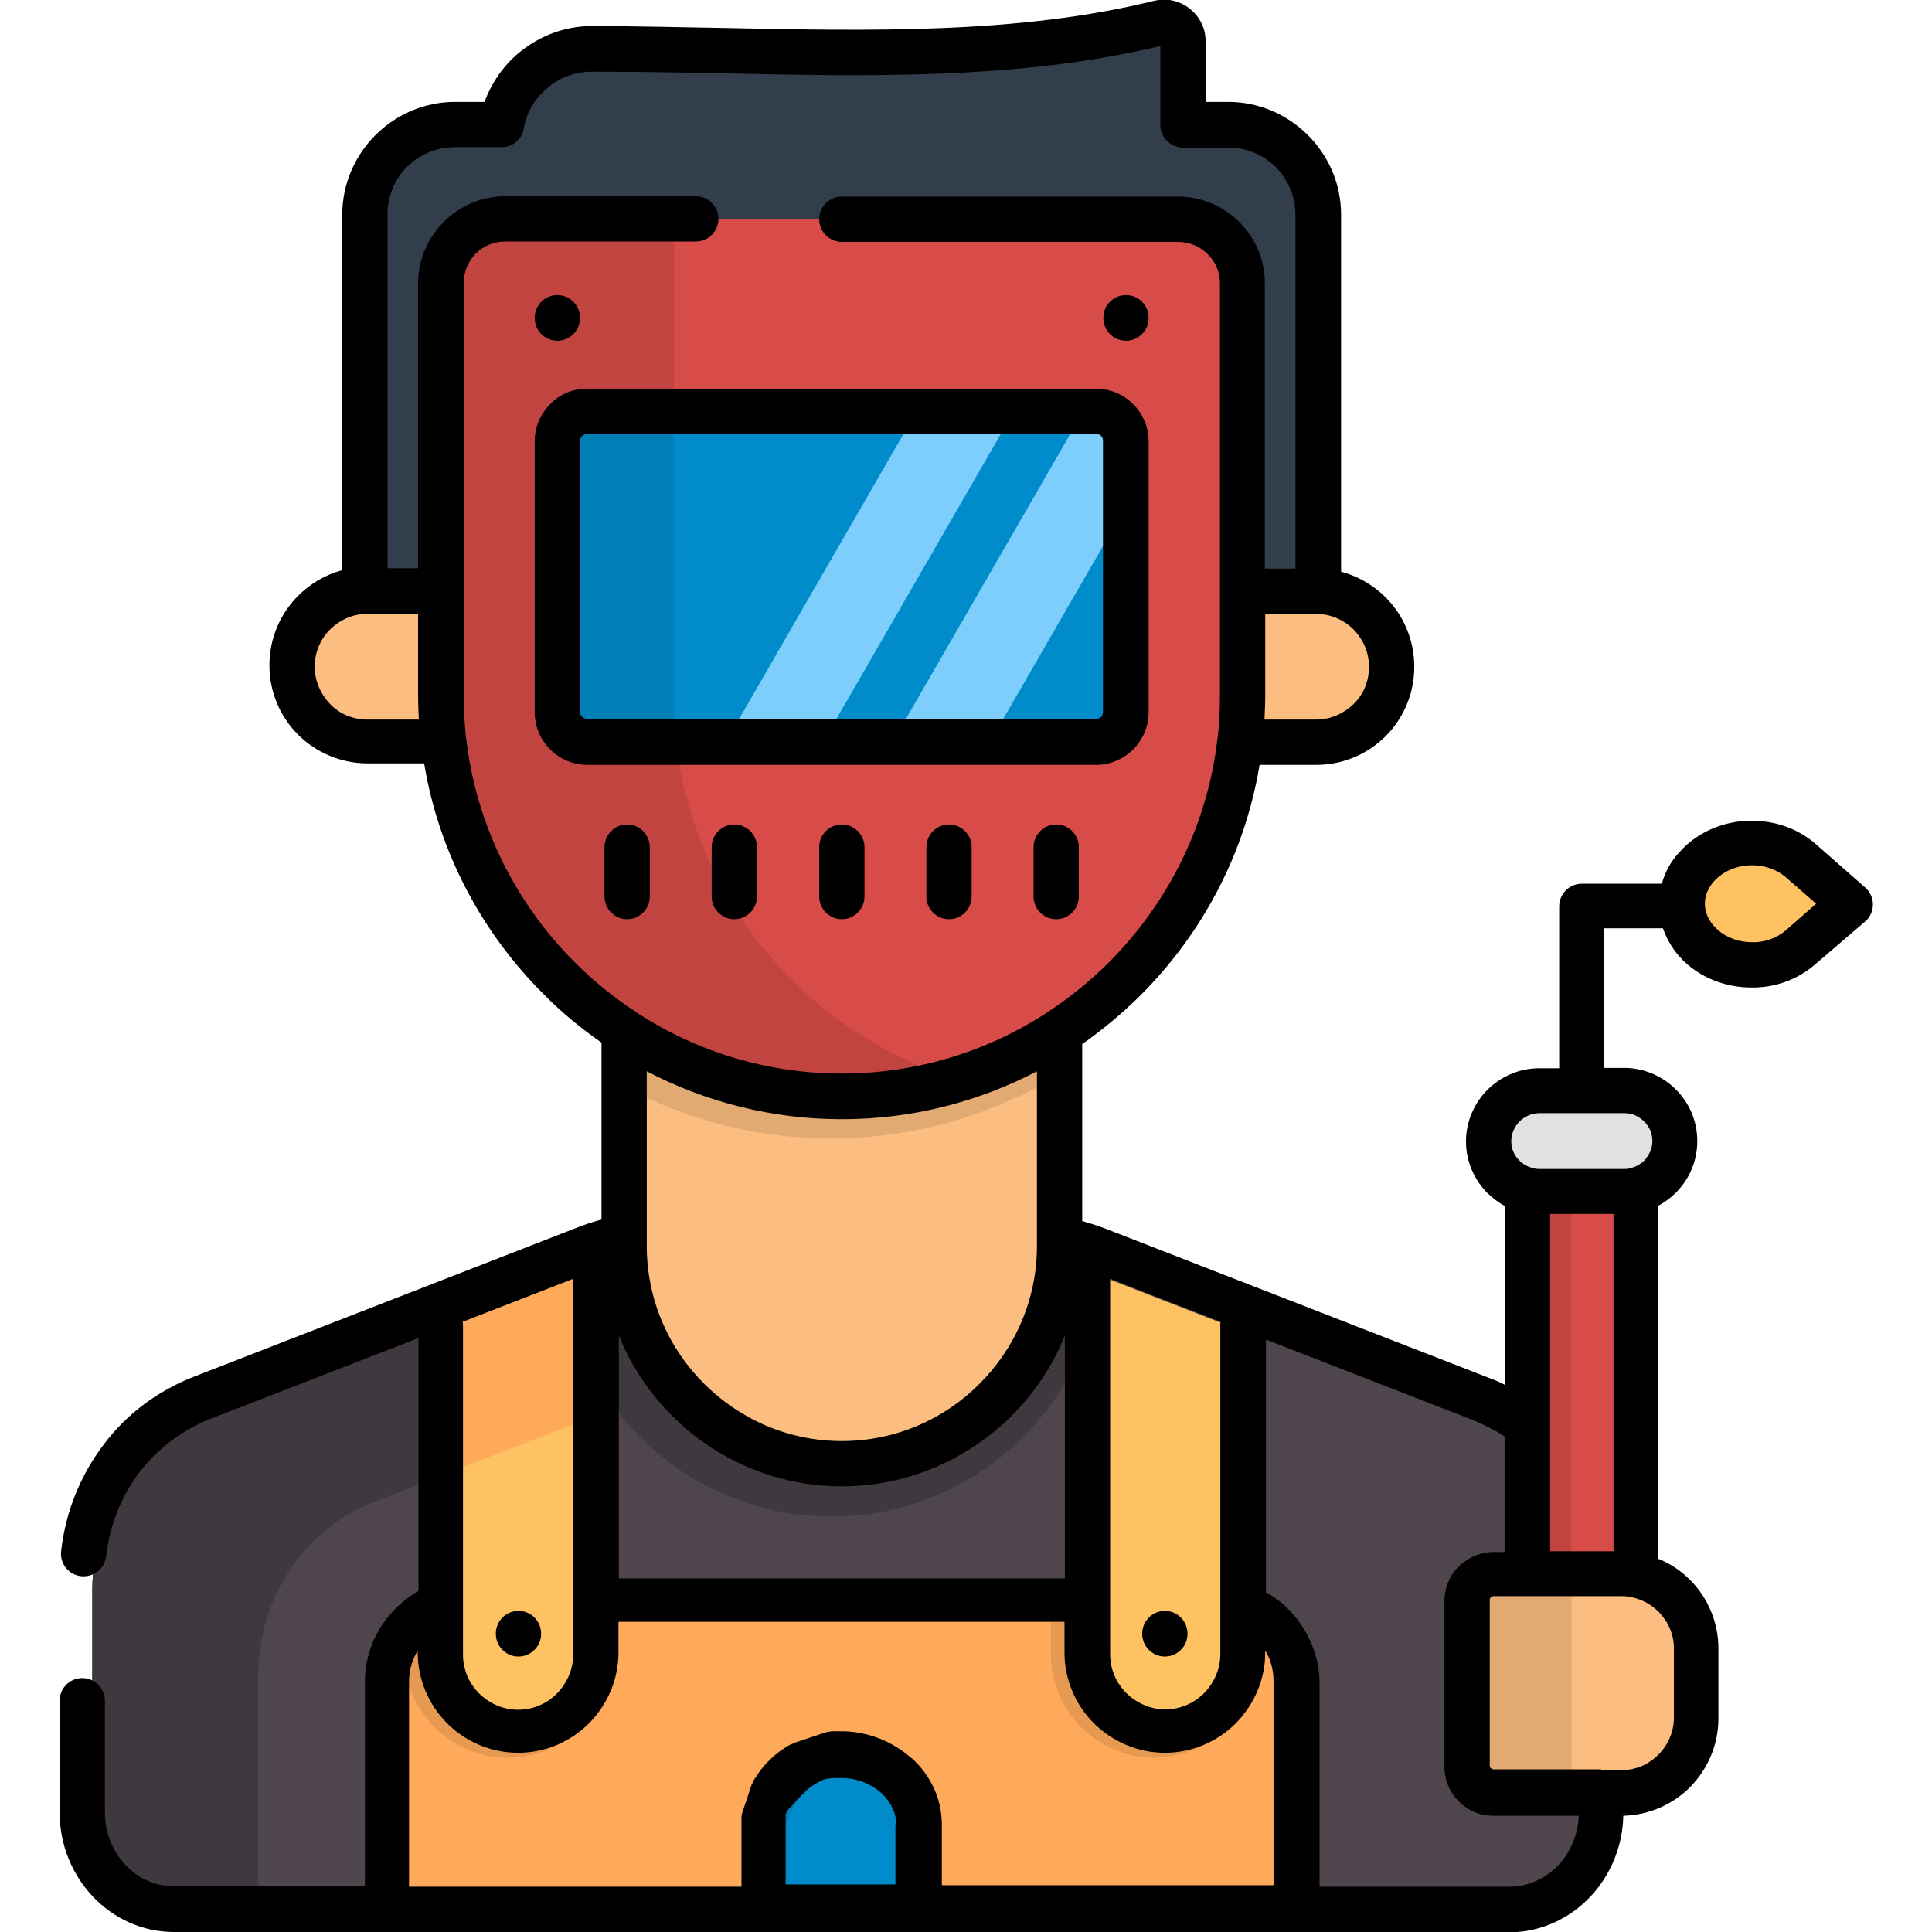 <svg id="Layer_1" enable-background="new 0 0 512 512" height="512" viewBox="0 0 512 512" width="512" xmlns="http://www.w3.org/2000/svg"><g><path clip-rule="evenodd" d="m286.4 336 98.7 38.4c19 7.4 31 25.5 31 46.8v59.9c0 13.7-10.7 24.9-23.7 24.9h-344.2c-13 0-23.7-11.2-23.7-24.9v-59.9c0-21.3 12-39.4 31-46.8l98.7-38.4c13.5-5.3 26.9-4 39.5 3.7l26.6 16.2 26.6-16.2c12.6-7.7 26-9 39.5-3.7z" fill="#4e454d" fill-rule="evenodd"/><path clip-rule="evenodd" d="m99.8 506h241v-60.1c0-11.9-9.8-21.7-21.7-21.7h-197.6c-11.9 0-21.7 9.8-21.7 21.7z" fill="#ffaa5a" fill-rule="evenodd"/><path clip-rule="evenodd" d="m220.3 465.1c11.3 0 20.6 8.5 20.6 18.8v22.1h-41.1v-22c-.1-10.4 9.2-18.9 20.5-18.9z" fill="#007eb6" fill-rule="evenodd"/><path clip-rule="evenodd" d="m402 302.3h28.8v123.2h-28.8z" fill="#c24441" fill-rule="evenodd"/><path clip-rule="evenodd" d="m487.5 239.6-13.2 11.5c-7.1 6.2-18.9 6.2-26-.1-7.2-6.3-7.3-16.6-.1-22.8l.2-.2c7.1-6.2 18.8-6.2 26 .1z" fill="#ffc263" fill-rule="evenodd"/><path clip-rule="evenodd" d="m291.7 338c-3.9 35.9-34.5 63.9-71.3 63.9s-67.5-28-71.4-63.9l5.2-2c13.5-5.3 26.9-4 39.5 3.7l26.6 16.2 26.6-16.2c12.6-7.7 26-8.9 39.5-3.7z" fill="#3f383e" fill-rule="evenodd"/><path clip-rule="evenodd" d="m162.6 238.8h115.4v91.4c0 31.7-26 57.7-57.7 57.7-31.7 0-57.7-26-57.7-57.7z" fill="#fbbd80" fill-rule="evenodd"/><path clip-rule="evenodd" d="m134.6 465.8c-15.1 0-27.5-12.3-27.5-27.4v-8.6c3.8-3.4 8.8-5.4 14.3-5.4h40.6v14.1c.1 15-12.3 27.3-27.4 27.3zm198.8-36.1c-3.8-3.4-8.8-5.4-14.3-5.4h-40.6v14.1c0 15.1 12.3 27.4 27.4 27.4s27.4-12.3 27.4-27.4v-8.7z" fill="#e69951" fill-rule="evenodd"/><path clip-rule="evenodd" d="m134.6 458.9c11.3 0 20.6-9.2 20.6-20.6v-102.6c-.3.1-.7.2-1 .4l-40.2 15.5v86.8c0 11.3 9.3 20.5 20.6 20.5z" fill="#ffc263" fill-rule="evenodd"/><path clip-rule="evenodd" d="m306 458.9c-11.3 0-20.6-9.2-20.6-20.6v-102.6c.3.1.7.2 1 .4l40.1 15.6v86.8c.1 11.2-9.2 20.4-20.5 20.4z" fill="#ffc263" fill-rule="evenodd"/><path clip-rule="evenodd" d="m93.9 174.5h252.6v-117.6c0-13.1-10.7-23.8-23.8-23.8h-12v-22.1c0-1.6-.7-2.9-1.9-3.9-1.3-1-2.7-1.3-4.3-.9-47.4 11.6-100.4 6.8-150.4 6.8-11.9 0-21.9 8.7-24 20h-12.4c-13.1 0-23.8 10.7-23.8 23.8z" fill="#323e4b" fill-rule="evenodd"/><path clip-rule="evenodd" d="m346.1 196.7h-251.5c-11 0-20-9-20-20 0-11 9-20 20-20h251.5c11 0 20 9 20 20-.1 11-9 20-20 20z" fill="#fbbd80" fill-rule="evenodd"/><path clip-rule="evenodd" d="m278 286.4c-17.1 9.7-36.8 15.3-57.7 15.3s-40.7-5.6-57.7-15.3v-44.1h115.4z" fill="#e2aa73" fill-rule="evenodd"/><path clip-rule="evenodd" d="m131.2 58.1h178.3c9.4 0 17.1 7.7 17.1 17.1v109.2c0 58.4-47.8 106.2-106.2 106.2s-106.2-47.8-106.2-106.2v-109.3c-.1-9.3 7.6-17 17-17z" fill="#d74b48" fill-rule="evenodd"/><path clip-rule="evenodd" d="m152.9 109h134.9c4.3 0 7.9 3.5 7.9 7.9v71.9c0 4.3-3.5 7.9-7.9 7.9h-134.9c-4.3 0-7.9-3.5-7.9-7.9v-71.9c0-4.4 3.5-7.9 7.9-7.9z" fill="#008cca" fill-rule="evenodd"/><path clip-rule="evenodd" d="m416.4 302.3h14.4v123.2h-14.4z" fill="#d74b48" fill-rule="evenodd"/><path clip-rule="evenodd" d="m393.1 417.1h34c10.9 0 19.8 8.9 19.8 19.8v18.5c0 10.9-8.9 19.8-19.8 19.8h-34c-3.9 0-7-3.1-7-7v-43.9c-.1-4 3.1-7.2 7-7.2z" fill="#fbbd80" fill-rule="evenodd"/><path clip-rule="evenodd" d="m393.1 417.1h23.4v58h-23.4c-3.9 0-7-3.1-7-7v-43.9c-.1-3.9 3.1-7.1 7-7.1z" fill="#e2aa73" fill-rule="evenodd"/><path clip-rule="evenodd" d="m405.2 289h22.6c7.3 0 13.4 6 13.4 13.4 0 7.4-6 13.4-13.4 13.4h-22.6c-7.4 0-13.4-6-13.4-13.4 0-7.4 6-13.4 13.4-13.4z" fill="#e1e1e1" fill-rule="evenodd"/><path clip-rule="evenodd" d="m228.8 468.3c1.1 0 2.3.1 3.4.3 5.2 3.4 8.7 9 8.7 15.4v22h-32.7v-18.9c0-10.3 9.3-18.8 20.6-18.8z" fill="#008cca" fill-rule="evenodd"/><path d="m127.6 433c0-3.9 3.1-7 7-7s7 3.1 7 7c0 3.9-3.1 7-7 7s-7-3.1-7-7zm171.4 0c0-3.9 3.1-7 7-7s7 3.1 7 7c0 3.9-3.1 7-7 7s-7-3.1-7-7z" fill="#3f383e"/><path clip-rule="evenodd" d="m55.5 374.4c-19 7.4-31 25.5-31 46.8v59.9c0 13.7 10.7 24.9 23.7 24.9h20.2v-61.3c0-21.3 12-39.4 31-46.8l14.7-5.7v-40.6z" fill="#3f383e" fill-rule="evenodd"/><path clip-rule="evenodd" d="m114 351.6v40.6l41.1-16v-10.2-30.3c-.3.1-.7.2-1 .4z" fill="#ffaa5a" fill-rule="evenodd"/><path clip-rule="evenodd" d="m178.6 156.7v-47.7h-25.7c-4.3 0-7.9 3.5-7.9 7.9v39.8 17.8 14.3c0 4.3 3.5 7.9 7.9 7.9h26.4c-.5-4-.7-8.1-.7-12.3v-9.9z" fill="#007eb6" fill-rule="evenodd"/><path clip-rule="evenodd" d="m152.9 109h25.7v-50.9h-47.4c-9.4 0-17.1 7.7-17.1 17.1v81.6 17.8c0 7.5-.1 14.7.7 22.1 3.7 32.1 21.9 59.9 47.8 76.8 16.7 10.9 36.5 17.2 57.7 17.2 11.2 0 22.1-1.8 32.2-5-39.6-12.7-68.5-47.7-73.3-88.9h-26.4c-4.3 0-7.9-3.5-7.9-7.9v-14.3-17.8-39.8c.1-4.5 3.6-8 8-8z" fill="#c24441" fill-rule="evenodd"/><path d="m295.6 139-33.3 57.7h-25.8l50.6-87.7h.6c4.3 0 7.9 3.5 7.9 7.9z" fill="#7ecefd"/><path d="m268.7 109-50.6 87.7h-25.8l50.6-87.7z" fill="#7ecefd"/><path d="m288.6 84.3c0-3.9 3.1-7 7-7s7 3.1 7 7v.1c0 3.9-3.1 7-7 7s-7-3.2-7-7.1zm-18.5 140.1c0-3.9 3.1-7 7-7s7 3.1 7 7v13.3c0 3.9-3.1 7-7 7s-7-3.1-7-7zm-28.4 0c0-3.9 3.1-7 7-7s7 3.1 7 7v13.3c0 3.9-3.1 7-7 7s-7-3.1-7-7zm-28.4 0c0-3.9 3.1-7 7-7s7 3.1 7 7v13.3c0 3.9-3.1 7-7 7s-7-3.1-7-7zm-28.4 0c0-3.9 3.1-7 7-7s7 3.1 7 7v13.3c0 3.9-3.1 7-7 7s-7-3.1-7-7zm-28.5 0c0-3.9 3.1-7 7-7s7 3.1 7 7v13.3c0 3.9-3.1 7-7 7s-7-3.1-7-7zm-18.4-140.1c0-3.9 3.1-7 7-7s7 3.1 7 7v.1c0 3.9-3.1 7-7 7s-7-3.2-7-7.1z" fill="#454545"/><g clip-rule="evenodd" fill-rule="evenodd"><path d="m286.4 336 116.1 43c19.8 7.7 17.3 78.6 19.6 102 1.4 13.7-10.6 24.9-23.7 24.9h-350.2c-13 0-23.7-11.2-23.7-24.9v-59.9c0-21.3 12-39.4 31-46.8l98.7-38.4c13.5-5.3 26.9-4 39.5 3.7l26.6 16.2 26.6-16.2c12.6-7.6 25.9-8.6 39.5-3.6z" fill="#4e454d"/><path d="m99.8 506h241v-60.1c0-11.9-9.8-21.7-21.7-21.7h-197.6c-11.9 0-21.7 9.8-21.7 21.7z" fill="#ffaa5a"/><path d="m220.3 465.1c11.3 0 20.6 8.5 20.6 18.8v22.1h-41.1v-22c-.1-10.4 9.2-18.9 20.5-18.9z" fill="#007eb6"/><path d="m402 302.3h28.8v123.2h-28.8z" fill="#c24441"/><path d="m487.5 239.6-13.2 11.5c-7.1 6.2-18.9 6.2-26-.1-7.2-6.3-7.3-16.6-.1-22.8l.2-.2c7.1-6.2 18.8-6.2 26 .1z" fill="#ffc263"/><path d="m291.7 338c-3.9 35.9-34.5 63.9-71.3 63.9s-67.5-28-71.4-63.9l5.2-2c13.5-5.3 26.9-4 39.5 3.7l26.6 16.2 26.6-16.2c12.6-7.7 26-8.9 39.5-3.7z" fill="#3f383e"/><path d="m162.6 238.8h115.4v91.4c0 31.7-26 57.7-57.7 57.7-31.7 0-57.7-26-57.7-57.7z" fill="#fbbd80"/><path d="m134.6 465.8c-15.1 0-27.5-12.3-27.5-27.4v-8.6c3.8-3.4 8.8-5.4 14.3-5.4h40.6v14.1c.1 15-12.3 27.3-27.4 27.3zm198.8-36.1c-3.8-3.4-8.8-5.4-14.3-5.4h-40.6v14.1c0 15.1 12.3 27.4 27.4 27.4s27.4-12.3 27.4-27.4v-8.7z" fill="#e69951"/><path d="m134.6 458.9c11.3 0 20.6-9.2 20.6-20.6v-102.6c-.3.1-.7.2-1 .4l-40.2 15.5v86.8c0 11.3 9.3 20.5 20.6 20.5z" fill="#ffc263"/><path d="m306 458.9c-11.3 0-20.6-9.2-20.6-20.6v-102.6c.3.1.7.2 1 .4l40.1 15.6v86.8c.1 11.2-9.2 20.4-20.5 20.4z" fill="#ffc263"/><path d="m93.9 174.5h252.6v-117.6c0-13.1-10.7-23.8-23.8-23.8h-12v-22.1c0-1.6-.7-2.9-1.9-3.9-1.3-1-2.7-1.3-4.3-.9-47.4 11.6-100.4 6.8-150.4 6.8-11.9 0-21.9 8.7-24 20h-12.4c-13.1 0-23.8 10.7-23.8 23.8z" fill="#323e4b"/><path d="m346.1 196.7h-251.5c-11 0-20-9-20-20 0-11 9-20 20-20h251.5c11 0 20 9 20 20-.1 11-9 20-20 20z" fill="#fbbd80"/><path d="m278 286.4c-17.1 9.7-36.8 15.3-57.7 15.3s-40.7-5.6-57.7-15.3v-44.1h115.4z" fill="#e2aa73"/><path d="m131.2 58.1h178.3c9.4 0 17.1 7.7 17.1 17.1v109.2c0 58.4-47.8 106.2-106.2 106.2s-106.2-47.8-106.2-106.2v-109.3c-.1-9.3 7.6-17 17-17z" fill="#d74b48"/><path d="m152.9 109h134.9c4.3 0 7.9 3.5 7.9 7.9v71.9c0 4.3-3.5 7.9-7.9 7.9h-134.9c-4.3 0-7.9-3.5-7.9-7.9v-71.9c0-4.4 3.5-7.9 7.9-7.9z" fill="#008cca"/><path d="m416.4 302.3h14.4v123.2h-14.4z" fill="#d74b48"/><path d="m393.1 417.1h34c10.9 0 19.8 8.9 19.8 19.8v18.5c0 10.9-8.9 19.8-19.8 19.8h-34c-3.9 0-7-3.1-7-7v-43.9c-.1-4 3.1-7.2 7-7.2z" fill="#fbbd80"/><path d="m393.1 417.1h23.4v58h-23.4c-3.9 0-7-3.1-7-7v-43.9c-.1-3.9 3.1-7.1 7-7.1z" fill="#e2aa73"/><path d="m405.2 289h22.6c7.3 0 13.4 6 13.4 13.4 0 7.4-6 13.4-13.4 13.4h-22.6c-7.4 0-13.4-6-13.4-13.4 0-7.4 6-13.4 13.4-13.4z" fill="#e1e1e1"/><path d="m228.8 468.3c1.1 0 2.3.1 3.4.3 5.2 3.4 8.7 9 8.7 15.4v22h-32.7v-18.9c0-10.3 9.3-18.8 20.6-18.8z" fill="#008cca"/><path d="m55.5 374.4c-19 7.4-31 25.5-31 46.8v59.9c0 13.7 10.7 24.9 23.7 24.9h20.2v-61.3c0-21.3 12-39.4 31-46.8l14.7-5.7v-40.6z" fill="#3f383e"/><path d="m114 351.6v40.6l41.1-16v-10.2-30.3c-.3.1-.7.2-1 .4z" fill="#ffaa5a"/><path d="m178.6 156.7v-47.7h-25.7c-4.3 0-7.9 3.5-7.9 7.9v39.8 17.8 14.3c0 4.3 3.5 7.9 7.9 7.9h26.4c-.5-4-.7-8.1-.7-12.3v-9.9z" fill="#007eb6"/><path d="m152.9 109h25.7v-50.9h-47.4c-9.4 0-17.1 7.7-17.1 17.1v81.6 17.8c0 7.5-.1 14.7.7 22.1 3.7 32.1 21.9 59.9 47.8 76.8 16.7 10.9 36.5 17.2 57.7 17.2 11.2 0 22.1-1.8 32.2-5-39.6-12.7-68.5-47.7-73.3-88.9h-26.4c-4.3 0-7.9-3.5-7.9-7.9v-14.3-17.8-39.8c.1-4.5 3.6-8 8-8z" fill="#c24441"/></g><path d="m295.6 139-33.3 57.7h-25.8l50.6-87.7h.6c4.3 0 7.9 3.5 7.9 7.9z" fill="#7ecefd"/><path d="m268.7 109-50.6 87.7h-25.8l50.6-87.7z" fill="#7ecefd"/><path d="m202.6 512h-.1-156.4c-8.4 0-16-3.6-21.5-9.4-5.4-5.7-8.8-13.6-8.8-22.3v-29.6c0-3.3 2.7-6 6-6s6 2.7 6 6v29.6c0 5.5 2.1 10.4 5.5 14 3.3 3.5 7.9 5.6 12.9 5.6h50.5v-54.1c0-5.8 1.8-11.3 5-15.8 2.4-3.4 5.6-6.3 9.2-8.4v-67l-55.1 21.4c-7.6 3-14 7.9-18.8 14.1-4.8 6.3-7.9 14-8.9 22.4-.4 3.3-3.4 5.6-6.7 5.2s-5.6-3.4-5.2-6.7c1.2-10.5 5.2-20.2 11.3-28.2 6-8 14.2-14.2 24-18l101.5-39.5c2-.8 3.9-1.4 5.7-1.9l.3-.1.4-.1v-46.9c-5.6-3.9-10.8-8.2-15.5-13-16.2-16.2-27.6-37.4-31.5-61h-15c-7.1 0-13.7-2.9-18.4-7.6s-7.6-11.2-7.6-18.4 2.9-13.7 7.6-18.4c3.2-3.2 7.2-5.6 11.7-6.8v-94.2c0-8.2 3.4-15.7 8.8-21.1s12.9-8.8 21.1-8.8h7.8c1.9-5.1 5-9.6 9.1-13 5.3-4.4 12-7.1 19.4-7.1 10.3 0 22.3.3 34.3.5 39 .8 78.7 1.7 114.7-7.2.9-.2 1.8-.3 2.6-.3 2.5 0 4.9.9 6.8 2.4s3.3 3.6 3.9 6c.2.9.3 1.8.3 2.7v16h6c8.2 0 15.7 3.4 21.1 8.8s8.8 12.8 8.8 21.1v94.6c4.5 1.2 8.6 3.6 11.8 6.8 4.7 4.7 7.6 11.2 7.6 18.4s-2.9 13.7-7.6 18.4-11.2 7.6-18.4 7.6h-15c-3.9 23.6-15.2 44.7-31.5 61-4.8 4.8-10 9.1-15.5 13v46.9c.2.1.5.1.7.2l.3.1c1.8.5 3.6 1.1 5.4 1.8l101.5 39.5c1.4.5 2.8 1.1 4.1 1.8v-47.4c-1.7-.9-3.2-2.1-4.6-3.4-3.5-3.5-5.7-8.4-5.7-13.7s2.2-10.2 5.7-13.7 8.4-5.7 13.7-5.7h5.3v-42.9c0-3.3 2.7-6 6-6h21.2c.8-2.9 2.3-5.8 4.5-8.2.7-.7 1.4-1.5 2.2-2.2 4.8-4.2 10.9-6.3 17.1-6.3 6.1 0 12.2 2 17 6.2l13.1 11.5c2.5 2.2 2.7 6 .6 8.4-.2.2-.4.4-.6.6l-13.3 11.4c-4.7 4.1-10.8 6.2-16.9 6.1-6.1 0-12.3-2.1-17-6.2-.8-.7-1.5-1.4-2.2-2.2-1.9-2.2-3.3-4.7-4.2-7.3h-15.6v37h5.3c5.3 0 10.2 2.2 13.7 5.7s5.7 8.3 5.7 13.7-2.2 10.2-5.7 13.7c-1.3 1.3-2.9 2.5-4.6 3.4v93.6c3.2 1.3 6 3.2 8.4 5.6 4.6 4.6 7.5 11.1 7.5 18.2v18.5c0 7.1-2.9 13.5-7.5 18.2-4.6 4.6-10.8 7.4-17.7 7.6-.2 8.3-3.5 15.9-8.8 21.5-5.5 5.8-13.2 9.4-21.6 9.4h-156.1-.1-.1-40.9zm-94.1-12h88v-16-.3c0-.1 0-.2 0-.3s0-.2 0-.3v-.3-.3-.3-.3-.3-.3l.1-.3c0-.1 0-.2 0-.3l.1-.3.1-.3.1-.3.1-.3.1-.3c0-.1 0-.2.1-.3l.1-.3.1-.3c0-.1.1-.2.1-.3l.1-.3.1-.3.1-.3c0-.1.1-.2.1-.3.1-.1.1-.2.1-.3s.1-.2.1-.3l.1-.3.1-.3.1-.3.1-.3.1-.3.1-.3.1-.3.1-.3.1-.3.1-.3.1-.3.2-.3.1-.3.1-.3.2-.3.2-.3.2-.3.2-.3.2-.3.2-.3.2-.3c.1-.1.1-.2.2-.3l.2-.2.2-.3.2-.3.2-.2.2-.3.2-.2.2-.2.2-.3.2-.2.2-.2.2-.2.2-.2.2-.2.2-.2.2-.2.2-.2.2-.2.2-.2c.1-.1.2-.1.3-.2l.2-.2.2-.2.3-.2.2-.2.3-.2.2-.2.3-.2.3-.2.3-.2.3-.2.3-.2.3-.2.3-.2.3-.2.3-.1.3-.2.3-.1.3-.1.3-.2.3-.1.3-.1.3-.1.3-.1.3-.1.3-.1.3-.1.3-.1.3-.1.3-.1.3-.1.3-.1.3-.1.3-.1.3-.1.3-.1.3-.1.3-.1.3-.1.3-.1.3-.1.3-.1.3-.1.3-.1.3-.1.3-.1.3-.1.3-.1c.1 0 .2 0 .3-.1h.3l.3-.1h.3l.3-.1h.3.3.3.3.3.3.3.3.3.3.3c6.9.2 13.2 2.9 17.9 7.1h.1l.1.1c4.7 4.3 7.8 10.3 7.9 17.3v.3 16h87.9v-54.1c0-3-.8-5.8-2.2-8.1v.5c0 7.3-3 13.9-7.8 18.8-4.8 4.8-11.5 7.8-18.8 7.8s-13.9-3-18.8-7.8c-4.8-4.8-7.8-11.5-7.8-18.8v-8.1h-118.2v8.1c0 7.3-3 13.9-7.8 18.8-4.8 4.8-11.5 7.8-18.8 7.8s-14-3-18.8-7.8-7.8-11.5-7.8-18.8v-.5c-1.4 2.4-2.3 5.1-2.3 8.1v54.5zm241.1 0h50.4c5 0 9.6-2.2 12.9-5.6 3.2-3.4 5.3-8.1 5.5-13.2h-22.6c-3.6 0-6.8-1.4-9.2-3.8-2.4-2.4-3.8-5.6-3.8-9.2v-43.9c0-3.6 1.4-6.8 3.8-9.2.1-.1.3-.3.5-.4 2.3-2.1 5.4-3.4 8.8-3.4h3v-30.5c-.9-.6-1.8-1.2-2.8-1.7-1.8-1-3.7-1.9-5.6-2.7l-55-21.4v67c3.7 2 6.8 4.9 9.2 8.4 3.1 4.5 5 9.9 5 15.8v53.8zm-67.4-81.7v-64.4c-3.2 8-8.1 15.3-14.1 21.3-11.6 11.5-27.5 18.7-45 18.7s-33.5-7.2-45-18.7c-6-6-10.9-13.3-14.1-21.3v64.4zm-44.6 65.4c-.1-3.3-1.6-6.3-4-8.5-2.7-2.4-6.3-3.9-10.1-4h-.2-.2-.2-.2-.2-.2-.2-.2-.2-.2-.2-.2-.2-.2-.2-.2l-.2.1h-.2-.2-.2l-.2.1h-.2-.2l-.2.1-.2.1h-.2l-.2.1-.2.1-.2.1-.2.1-.2.1-.2.1-.2.1-.2.1-.2.1-.1.1-.2.1-.2.1-.2.1-.1.1-.2.1-.1.1-.2.1-.1.1-.2.1-.1.1-.2.1-.1.1-.1.1-.1.1-.2.1-.1.1-.1.1-.1.1-.1.1-.1.1-.1.1-.1.1-.1.1-.1.1-.1.1-.1.1-.1.1-.1.1-.1.1-.1.1-.1.1c-.1.1-.2.1-.2.2l-.1.1-.1.1c-.1.1-.1.2-.2.2l-.1.1-.1.1-.1.1c-.1.1-.1.1-.2.2l-.1.1-.1.1-.1.1-.1.1-.1.1c-.1.1-.1.2-.2.3l-.1.1c-.1.1-.1.2-.2.3l-.1.1-.1.1-.1.1-.1.1-.1.1-.1.1-.1.1-.1.1-.1.1-.1.1-.1.1-.1.1-.1.1-.1.1-.1.1-.1.2-.1.1-.1.1v.1l-.1.1-.1.2v.1l-.1.1v.1l-.1.2v.1.2.1.1.2.1.2.1.2.1.2.2.1.2.2.1.2 16h29.1v-16-.2.5zm85.9-133.4-29.3-11.4v85.4 14.1c0 4 1.6 7.6 4.3 10.3 2.7 2.6 6.3 4.3 10.3 4.3s7.6-1.6 10.3-4.3c2.6-2.7 4.3-6.3 4.3-10.3v-86.8c-.1-.5 0-.9.1-1.3zm-171.6-11.4-29.3 11.4c.1.4.1.9.1 1.4v86.8c0 4 1.6 7.6 4.3 10.3 2.6 2.6 6.3 4.3 10.3 4.3s7.6-1.6 10.3-4.3c2.6-2.7 4.3-6.3 4.3-10.3zm272.4 130.2h.1 5.4c3.8 0 7.2-1.6 9.7-4.1s4.1-6 4.1-9.7v-18.5c0-3.8-1.6-7.2-4.1-9.7-1.9-1.9-4.3-3.2-7-3.8-.1 0-.1 0-.2-.1-.8-.1-1.6-.2-2.5-.2h-34c-.2 0-.4.1-.6.2l-.1.1c-.2.2-.3.5-.3.7v43.9c0 .3.1.5.3.7.2.2.5.3.7.3h28.5zm-121.6-36.2c0-3.3 2.7-6 6-6s6 2.7 6 6v.1c0 3.3-2.7 6-6 6s-6-2.7-6-6zm-171.3 0c0-3.3 2.7-6 6-6s6 2.7 6 6v.1c0 3.3-2.7 6-6 6s-6-2.7-6-6zm161-348.7c0-3.3 2.7-6 6-6s6 2.7 6 6v.1c0 3.3-2.7 6-6 6s-6-2.7-6-6zm-150.7 0c0-3.3 2.7-6 6-6s6 2.7 6 6v.1c0 3.3-2.7 6-6 6s-6-2.7-6-6zm132.2 140.3c0-3.3 2.7-6 6-6s6 2.7 6 6v13.1c0 3.3-2.7 6-6 6s-6-2.7-6-6zm-28.4 0c0-3.3 2.7-6 6-6s6 2.7 6 6v13.1c0 3.3-2.7 6-6 6s-6-2.7-6-6zm-28.4 0c0-3.3 2.7-6 6-6s6 2.7 6 6v13.1c0 3.3-2.7 6-6 6s-6-2.7-6-6zm-28.5 0c0-3.3 2.7-6 6-6s6 2.7 6 6v13.1c0 3.3-2.7 6-6 6s-6-2.7-6-6zm-28.4 0c0-3.3 2.7-6 6-6s6 2.7 6 6v13.1c0 3.3-2.7 6-6 6s-6-2.7-6-6zm267.4 97.2h-16.8v89.4h16.8zm2.9-26.7h-22.6c-2 0-3.9.9-5.2 2.2s-2.2 3.2-2.2 5.2.8 3.9 2.2 5.2c.9.9 2.1 1.6 3.4 1.9.1 0 .1 0 .2.1.5.1 1 .2 1.6.2h22.6c.6 0 1.1-.1 1.6-.2.1 0 .1 0 .2-.1 1.3-.3 2.5-1 3.4-1.9 1.3-1.4 2.2-3.2 2.2-5.2s-.8-3.9-2.2-5.2c-1.4-1.4-3.2-2.2-5.2-2.2zm-274.9-192h134.9c3.8 0 7.3 1.6 9.8 4.1s4.1 6 4.1 9.8v71.9c0 3.8-1.6 7.3-4.1 9.8s-6 4.1-9.8 4.1h-134.9c-3.8 0-7.3-1.6-9.8-4.1s-4.1-6-4.1-9.8v-71.9c0-3.8 1.6-7.3 4.1-9.8 2.5-2.6 6-4.1 9.8-4.1zm134.9 12h-134.9c-.5 0-1 .2-1.3.5s-.6.8-.6 1.3v71.9c0 .5.2 1 .6 1.3.3.3.8.5 1.3.5h134.9c.5 0 1-.2 1.3-.5s.5-.8.5-1.3v-71.9c0-.5-.2-1-.5-1.3s-.8-.5-1.3-.5zm-67.4-50.9c-3.3 0-6-2.7-6-6s2.7-6 6-6h89.1c6.4 0 12.1 2.6 16.3 6.8s6.7 9.9 6.7 16.3v75.5h8.1v-93.8c0-4.9-2-9.4-5.2-12.6s-7.7-5.2-12.6-5.2h-12c-3.3 0-6-2.7-6-6v-20.9c-37.2 8.9-77.2 8.1-116.6 7.2-10.9-.2-21.8-.4-34.1-.4-4.5 0-8.6 1.6-11.7 4.3-3.3 2.7-5.6 6.5-6.3 10.8-.5 2.9-3 4.9-5.9 4.9h-12.4c-4.9 0-9.4 2-12.6 5.2-3.3 3.2-5.2 7.7-5.2 12.6v93.8h8.1v-75.5c0-6.3 2.6-12.1 6.8-16.3s9.9-6.8 16.3-6.8h50.5c3.3 0 6 2.7 6 6s-2.7 6-6 6h-50.5c-3 0-5.8 1.2-7.8 3.2s-3.2 4.8-3.2 7.8v81.5 27.7c0 3.8.2 7.6.6 11.3 0 .2.1.4.1.6 2.7 22.8 13.2 43.4 28.7 58.9 4.9 4.9 10.3 9.3 16.1 13.1.1.1.3.2.4.3 15.7 10.2 34.3 16.1 54.3 16.1s38.6-5.9 54.3-16.1c.1-.1.3-.2.4-.3 5.8-3.8 11.2-8.2 16.1-13.1 15.5-15.5 26-36.1 28.7-58.9 0-.2 0-.4.1-.6.4-3.7.6-7.5.6-11.3v-27.7-81.4c0-3-1.2-5.8-3.3-7.8-2-2-4.8-3.2-7.8-3.2zm112.2 98.6v21.7c0 2.1-.1 4.2-.2 6.3h13.7c3.8 0 7.3-1.6 9.9-4.1s4.1-6 4.1-9.9-1.6-7.3-4.1-9.9c-2.4-2.4-5.8-4-9.5-4.1-.1 0-.2 0-.3 0zm-60.5 121.2c-15.5 8.1-33.1 12.7-51.7 12.7s-36.2-4.6-51.7-12.7v46.3c0 14.2 5.8 27.2 15.2 36.5 9.4 9.4 22.3 15.2 36.5 15.2s27.2-5.8 36.5-15.2c9.4-9.4 15.2-22.3 15.2-36.5zm-163.8-93.2c-.1-2.1-.2-4.2-.2-6.3v-21.7h-13.5c-.1 0-.2 0-.3 0s-.1 0-.2 0c-3.6.1-6.9 1.7-9.3 4.1-2.6 2.6-4.1 6-4.1 9.9 0 3.8 1.6 7.3 4.1 9.9s6 4.1 9.9 4.1zm362.2 55.9 8.1-7.1-7.9-6.9c-2.5-2.2-5.8-3.3-9.1-3.3s-6.7 1.1-9.2 3.4c-.4.3-.7.7-1 1-1.5 1.7-2.3 3.8-2.3 5.8s.8 4.1 2.4 5.9l1 1c2.5 2.2 5.8 3.3 9.1 3.3 3.1.1 6.4-1 8.9-3.1z"/></g></svg>